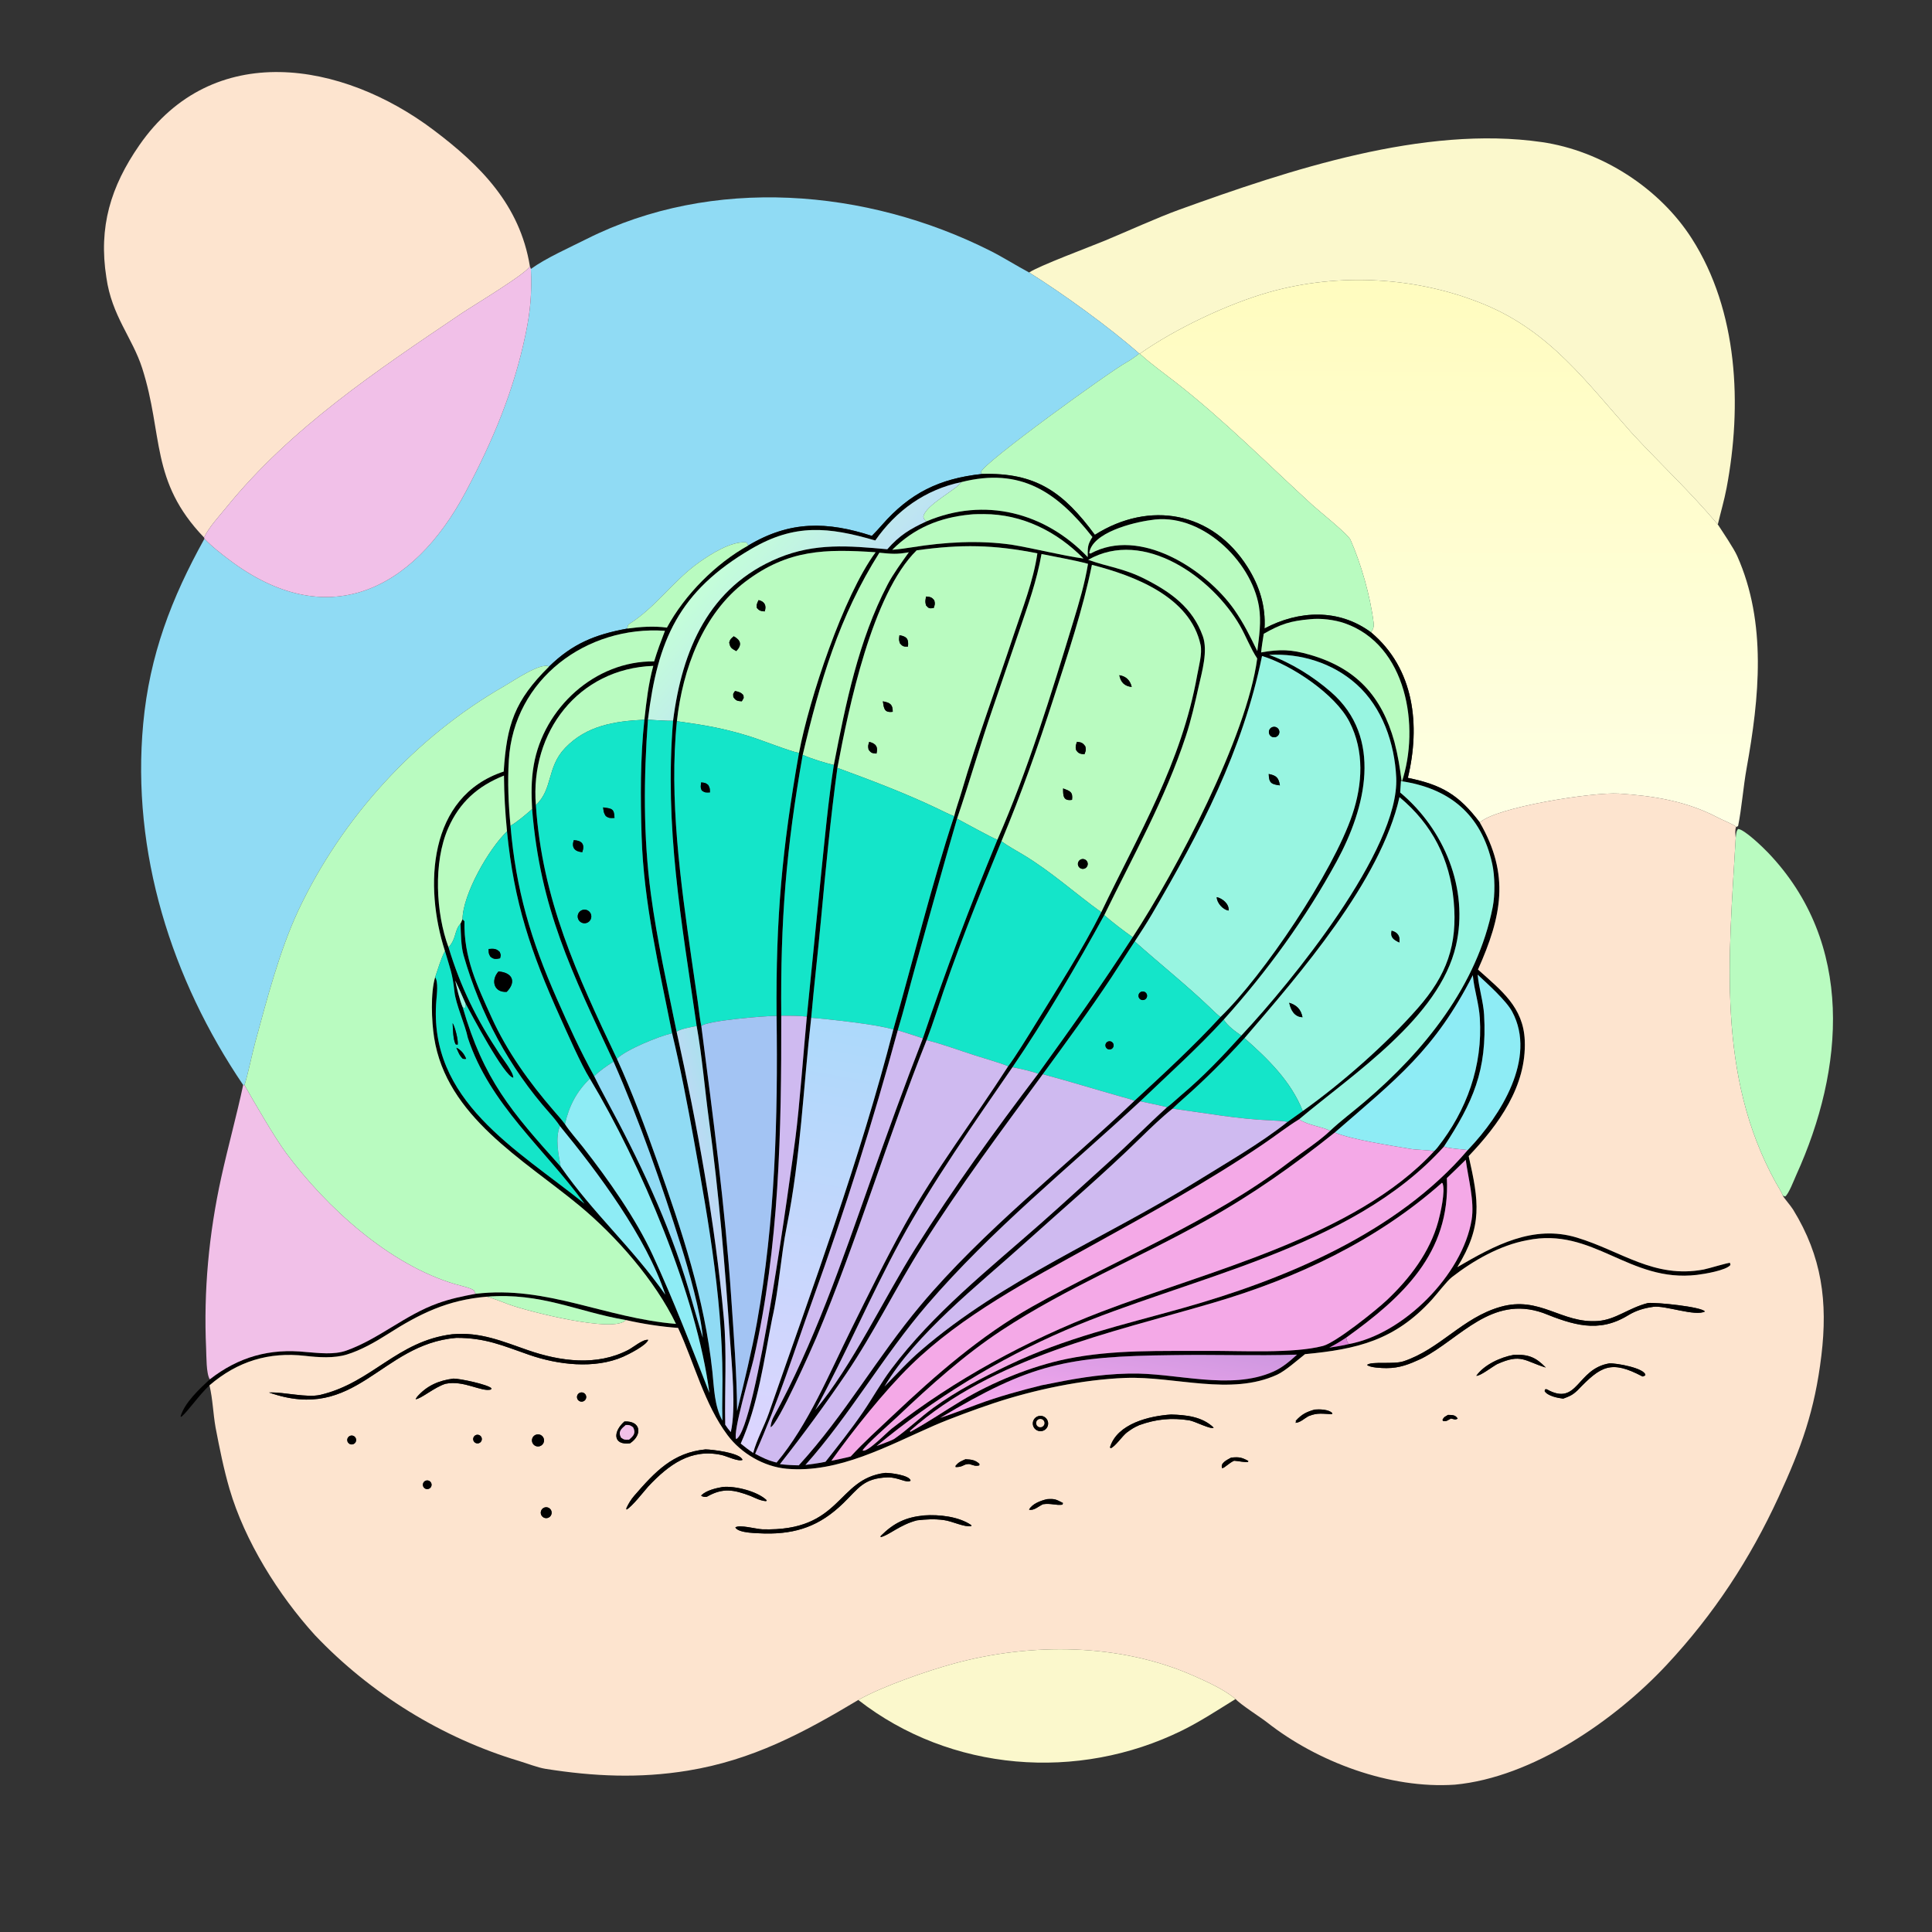 <svg width="1024" height="1024" viewBox="0 0 1024 1024" fill="none" xmlns="http://www.w3.org/2000/svg">
<rect x="0" y="0" width="1024" height="1024" fill="#333333" stroke="none"/>
<path d="M108.139 284.877C79.416 254.961 86.692 230.533 75.377 195.189C70.178 178.95 59.252 167.504 56.38 147.09C52.144 120.307 58.677 98.884 73.804 77.02C112.771 20.7 181.504 32.526 229.717 68.845C254.679 87.648 275.531 108.558 280.843 141.088C279.416 144.798 250.426 162.182 244.761 166.008C199.933 196.285 154.324 226.595 119.865 269.044C115.987 273.822 110.807 279.346 108.139 284.877Z" fill="#FDE4CF"/>
<path d="M545.467 144.436C550.444 140.977 577.856 130.759 585.758 127.482C597.133 122.766 613.483 115.306 624.933 111.168C683.418 90.034 754.653 66.299 817.104 75.3C848.856 79.876 879.543 99.679 896.643 126.365C921.255 164.777 923.413 214.918 915.111 258.717C913.876 265.235 911.97 271.621 910.48 277.979C895.3 260.046 880.638 246.55 865.167 229.821C840.721 202.464 821.687 175.737 786.527 161.272C751.057 146.68 709.744 144.386 672.725 154.834C650.84 161.011 622.839 174.278 604.118 187.482L603.827 187.409C588.155 173.56 563.229 155.527 545.467 144.436Z" fill="#FBF8CC"/>
<path d="M281.383 142.542C289.306 136.783 301.982 131.17 310.831 126.715C377.579 93.115 459.203 99.906 524.776 132.878C531.696 136.357 538.545 140.726 545.466 144.436C563.228 155.527 588.154 173.56 603.826 187.409C602.085 188.833 598.935 191.052 597.189 191.987C588.683 196.542 521.16 245.348 519.889 250.199L520.38 251.219C497.879 253.658 482.22 261.329 467.393 278.331C465.824 280.13 463.768 282.383 462.099 284.027C438.395 276.336 418.765 275.886 396.607 289.11C396.144 288.367 395.902 287.45 395.062 287.415C387.096 287.088 376.808 293.613 370.6 298.001C356.834 307.732 347.68 321.833 333.331 330.834C332.831 331.147 332.508 332.592 332.386 333.179C315.42 336.293 303.52 341.102 291.026 353.271C286.619 350.905 272.181 360.847 267.347 363.614C220.105 390.663 181.289 433.382 158.088 482.594C148.083 504.046 141.486 529.633 135.274 552.43C133.527 558.843 131.38 569.648 129.578 575.138L128.886 575.073C90.87 519.002 69.574 451.732 75.901 383.576C79.271 347.265 90.859 317.046 108.353 285.54C112.777 290.091 116.504 292.909 121.263 296.524C172.875 335.722 218.844 313.586 246.953 260.483C261.259 233.454 272.255 207.44 278.597 177.04C281.183 164.645 281.93 155.237 281.383 142.542Z" fill="#90DBF4"/>
<path d="M280.843 141.09L281.384 142.543C281.931 155.238 281.184 164.646 278.598 177.041C272.256 207.441 261.26 233.455 246.954 260.484C218.845 313.587 172.876 335.723 121.264 296.525C116.505 292.91 112.778 290.092 108.354 285.541L108.139 284.879C110.807 279.348 115.987 273.824 119.865 269.046C154.324 226.597 199.933 196.287 244.761 166.01C250.426 162.184 279.416 144.8 280.843 141.09Z" fill="#F1C0E8"/>
<path d="M604.117 187.483C622.838 174.279 650.839 161.012 672.724 154.835C709.743 144.387 751.056 146.681 786.526 161.273C821.686 175.738 840.72 202.465 865.166 229.822C880.637 246.551 895.299 260.047 910.479 277.98C913.137 282.055 918.917 290.572 920.755 294.698C936.559 330.169 932.447 369.981 925.763 407.056C923.965 417.025 923.125 428.531 921.239 437.757L920.512 438.271L920.182 438.156C917.539 436.381 913.362 434.833 910.507 433.331C893.807 424.548 876.253 421.8 857.989 420.614C844.509 419.739 792.92 427.783 784.352 435.952C773.125 421.142 764.161 415.983 746.192 412.271C752.858 384.484 749.72 354.466 726.679 335.152C727.778 333.508 728.314 332.305 728.058 330.195C726.358 316.204 721.423 298.795 715.789 286.09C714.468 283.11 698.789 270.588 695.571 267.645C671.559 245.683 648.659 222.517 622.957 202.506C616.959 197.833 610.462 193.209 604.849 188.148L604.117 187.483Z" fill="url(#paint0_linear_2293_69427)"/>
<path d="M603.826 187.41L604.117 187.483L604.849 188.148C610.462 193.209 616.959 197.833 622.957 202.506C648.659 222.517 671.559 245.683 695.571 267.645C698.789 270.588 714.468 283.11 715.789 286.09C721.423 298.795 726.358 316.204 728.058 330.195C728.314 332.305 727.778 333.508 726.679 335.152C709.576 322.497 688.415 323.437 670.223 333.108C670.907 321.292 667.548 310.61 661.305 300.685C642.684 271.082 609.284 265.169 580.301 283.469C563.664 260.93 549.197 250.346 520.38 251.22L519.889 250.2C521.16 245.349 588.683 196.543 597.189 191.988C598.935 191.053 602.085 188.834 603.826 187.41Z" fill="#B9FBC0"/>
<path d="M520.38 251.218C549.197 250.344 563.664 260.928 580.301 283.467C609.284 265.167 642.684 271.08 661.305 300.683C667.548 310.608 670.907 321.29 670.223 333.106C688.415 323.435 709.576 322.495 726.679 335.15C749.72 354.464 752.858 384.482 746.192 412.269C764.161 415.981 773.125 421.14 784.352 435.95C800.372 463.744 796.002 485.562 783.361 513.883C795.672 524.939 807.406 533.739 808.151 551.461C809.167 575.625 794.363 596.054 778.428 612.758C783.815 636.642 785.981 649.673 772.416 671.611C792.265 660.004 812.666 648.977 835.72 655.931C859.337 663.054 876.585 677.797 902.968 672.872C905.548 672.391 916.183 669.085 916.953 669.362L917.159 670.5C914.769 673.355 903.415 675.238 899.403 675.715C863.41 679.988 844.41 650.059 809.334 657.362C795.042 660.007 780.924 668.069 769.533 676.923C766.833 679.021 761.537 685.984 758.89 688.888C739.302 710.382 719.33 715.139 691.696 717.726C687.774 720.806 681.262 726.602 676.936 728.599C652.317 739.965 622.655 729.358 596.546 730.324C573.763 731.166 548.107 736.595 526.608 743.741C517.561 746.748 503.664 751.83 495.088 755.568C470.732 766.184 444.431 780.932 416.96 778.466C404.861 777.379 392.861 770.329 385.637 760.698C373.352 744.321 368.067 722.561 359.388 703.819C350.402 703.186 340.471 701.655 331.675 699.627C305.972 695.28 286.867 684.945 257.957 687.279C237.194 689.005 222.528 696.225 205.382 707.179C198.892 711.325 191.158 715.699 183.816 717.928C176.995 719.998 168.87 719.445 161.778 718.635C142.508 716.432 125.925 721.48 111.031 734.26C105.549 739.315 99.671 747.987 96.13 750.944L95.701 750.734C97.887 743.398 105.695 736.182 111.19 731.086C126.538 719.097 143.077 714.567 162.252 716.604C169.049 717.125 177.012 718.171 183.603 715.822C200.797 709.695 214.694 696.967 231.968 690.794C238.931 688.306 244.89 687.084 252.077 685.744C289.648 681.203 320.761 698.65 358.281 701.687C347.28 678.778 326.611 655.157 307.003 638.945C277.33 614.411 236.625 591.777 230.096 549.949C228.744 541.288 228.117 526.23 230.645 517.936C232.367 520.352 231.537 527.135 231.285 530.108C226.771 583.467 273.974 609.128 309.79 637.964C288.3 608.444 259.592 585.442 247.963 550.076C246.563 543.164 241.54 532.234 240.854 525.516C239.904 516.219 238.477 513.073 235.832 504.066C224.776 469.885 226.747 422.154 266.972 408.932C268.594 384.119 272.607 371.477 291.026 353.27C303.52 341.101 315.42 336.292 332.386 333.178C339.452 332.205 346.403 331.713 353.483 332.649C362.922 315.237 379.29 298.735 396.607 289.109C418.765 275.885 438.395 276.335 462.099 284.026C463.768 282.382 465.824 280.129 467.393 278.33C482.22 261.328 497.879 253.657 520.38 251.218ZM509.472 255.54C490.441 259.525 474.978 270.578 463.914 286.466C439.176 279.273 421.299 277.427 398.217 290.908C359.615 313.453 348.528 339.469 343.415 381.449C341.165 412.254 340.893 443.189 344.981 473.865C348.188 497.934 353.764 522.993 358.633 546.88C369.527 596.263 379.048 648.102 383.622 698.481C385.328 717.266 384.014 736.282 384.384 755.116C385.462 756.749 386.067 757.56 387.345 759.04C390.206 746.332 387.881 724.133 386.953 710.461C384.318 671.602 381.05 632.416 375.785 593.831C373.594 577.777 372.095 559.516 369.251 543.81C361.175 488.011 352.152 438.697 356.737 382.06C361.52 344.444 375.669 310.966 412.632 295.692C431.973 287.7 450.05 289.271 470.284 291.123C476.741 283.75 482.295 280.361 491.132 276.296C521.81 263.316 553.765 271.498 576.51 295.261C576.574 290.197 576.245 288.934 578.995 284.617C560.266 260.763 540.976 247.536 509.472 255.54ZM341.541 381.464C342.644 371.505 343.629 362.662 346.252 352.929C306.499 354.365 280.862 388.083 284.024 426.706C287.379 476.708 305.68 516.36 326.98 561.164C335.047 578.779 342.076 597.82 348.501 615.929C361.361 652.179 373.467 688.49 377.567 726.903C378.504 735.678 378.605 745.207 382.899 752.945C382.775 748.581 382.76 743.938 382.855 739.571C383.838 693.977 375.796 648.661 367.721 603.951C364.354 585.306 360.666 566.094 356.221 547.636C349.377 512.955 341.163 478.722 340.073 443.249C339.438 422.551 339.338 402.088 341.541 381.464ZM358.763 382.257C354.559 423.178 360.731 467.53 366.51 508.031L369.848 531.042C370.343 534.523 370.995 540.62 371.722 543.88C377.907 591.87 384.32 639.653 387.577 687.945C388.931 708.024 390.505 727.765 390.676 747.891C394.236 733.421 398.658 715.181 401.242 700.736C410.806 647.275 412.371 592.641 411.597 538.456C411.185 486.481 414.493 450.016 423.475 399.084C428.879 370.413 447.048 315.717 464.095 292.698C437.545 290.979 417.9 291.036 395.079 308.282C372.516 325.333 361.81 354.781 358.763 382.257ZM466.091 292.952C444.792 326.571 434.453 361.794 425.461 400.084C416.639 450.014 413.625 488.108 414.085 538.342C414.18 599.437 413.109 660.378 399.436 720.289C398.013 726.527 388.138 759.65 390.189 762.763C400.816 757.811 419.078 622.098 421.584 603.189C423.725 587.026 426.002 555.78 427.647 538.801L435.151 463.893C437.116 444.823 439 424.328 441.937 405.462C448.235 373.039 454.962 339.494 470.445 309.814C473.381 304.186 477.976 297.975 481.695 292.726C475.204 293.885 472.802 293.585 466.091 292.952ZM485.837 291.691C462.241 314.87 449.829 375.065 443.837 406.992C440.15 434.024 437.606 460.955 435.077 488.114C433.485 505.208 431.47 522.388 429.956 539.449C425.725 576.454 424.385 613.128 417.024 649.889C413.84 665.791 412.896 683.003 409.248 698.975C404.844 721.19 401.917 744.389 392.597 765.132C394.896 766.961 396.753 768.468 399.219 770.073C400.989 763.16 405.165 755.749 407.545 748.899C430.894 681.721 455.797 614.542 473.473 545.663C483.964 509.07 493.862 468.476 505.722 432.608C506.729 428.424 508.391 423.946 509.616 419.769C517.839 391.748 528.062 364.395 537.216 336.688C541.841 322.69 547.729 307.895 549.824 293.275C526.639 288.689 509.494 288.396 485.837 291.691ZM282.028 428.825C281.608 420.73 281.506 413.63 282.898 405.545C288.111 375.263 315.385 350.156 346.709 350.56C348.485 344.71 350.251 340.034 352.447 334.339C310.887 331.461 272.318 359.92 269.697 402.812C268.977 414.602 269.473 425.935 270.578 437.692C273.45 471.618 281.389 498.222 295.157 529.395C301.498 543.752 307.304 556.547 314.938 570.403C316.899 574.398 318.964 578.378 321.082 582.288C338.554 614.535 354.534 647.929 364.926 683.19C367.453 691.762 369.864 700.468 372.507 709.033C371.587 696.305 364.856 672.624 361.002 660.396C350.797 628.015 338.835 593.705 325.195 562.679C303.082 515.231 286.356 481.806 282.028 428.825ZM507.256 433.944C499.567 460.174 492.399 486.496 485.01 512.809C481.919 523.816 479.162 535.166 475.831 546.072C462.635 594.654 447.877 641.209 430.842 688.595C420.685 716.849 412.57 742.924 400.233 770.531C404.409 772.743 406.952 774.026 411.61 775.181C428.259 755.443 439.791 727.505 451.19 704.485C460.284 686.119 469.628 667.053 479.546 649.192C495.619 620.246 516.583 592.8 534.362 565.114C537.693 560.875 545.535 548.144 548.507 543.315C560.085 524.504 573.863 503.112 583.678 483.485C603.736 441.655 626.275 404.148 634.524 357.894C635.327 353.39 637.301 346.406 636.33 341.854C630.869 316.243 601.038 305.086 578.742 299.382C573.971 322.99 565.88 346.991 558.481 369.927C549.961 396.341 541.446 420.295 530.791 445.902C518.428 476.045 506.324 505.8 496.247 536.816C494.679 541.642 492.914 546.567 491.125 551.314C470.33 603.3 454.368 657.421 432.628 709.096C430.57 713.987 412.283 755.186 408.461 756.442C408.404 755.089 409.192 752.562 409.868 751.327C431.52 711.812 446.142 668.842 461.131 626.489C470.129 601.063 479.364 575.466 489.138 550.335C501.699 513.118 513.618 481.549 528.635 445.098C544.913 408.022 557.047 368.234 568.857 329.498C571.988 319.229 574.914 309.455 576.672 298.838C569.928 296.966 559.156 295.101 552.027 293.639C549.439 308.141 544.999 320.315 540.26 334.246L526.279 375.133C519.42 394.961 513.895 414.501 507.256 433.944ZM268.721 440.65C267.723 430.141 267.208 421.622 267.114 411.079C253.296 416.597 243.608 425.13 237.527 438.995C229.615 457.034 230.979 483.946 237.739 502.127C244.234 523.453 252.538 540.146 264.835 558.691C266.637 561.408 272.221 568.45 272.061 571.204C267.384 570.838 249.556 537.055 246.776 531.923C245.001 527.952 243.155 523.578 241.271 519.695C242.125 523.709 243.59 529.996 245.214 533.793C256.372 572.287 270.941 589.14 297.17 618.309C314.632 643.419 334.615 660.579 352.638 686.208C342.486 655.638 316.988 621.442 296.752 596.818C295.194 594.466 293.308 592.199 291.331 589.976C269.908 565.887 254.51 537.196 245.691 506.259C244.321 501.45 244.268 494.506 244.088 489.529L245.138 487.222C245.482 487.582 245.827 487.943 246.171 488.304C245.75 507.507 252.798 522.166 260.546 539.27C268.684 557.234 280.577 573.776 293.485 588.68C295.403 590.894 297.677 593.428 299.43 595.782C301.842 599.579 306.299 604.547 309.195 608.26C322.494 625.317 336.981 645.768 346.056 665.446C356.896 688.952 366.682 714.169 375.983 738.276C369.25 686.471 339.549 616.605 312.632 571.711C308.109 564.545 300.454 547.091 296.848 539.082C281.378 504.727 272.459 478.532 268.721 440.65ZM585.291 485.039C571.128 510.845 553.356 541.282 536.618 565.657C516.688 594.617 494.028 626.832 477.267 657.637C461.304 686.978 448.261 717.771 432.134 747.317C451.596 724.151 468.716 687.799 485.218 661.615C505.609 629.259 527.202 599.474 550.258 569.074C568.413 543.932 583.481 522.789 600.33 496.719C623.525 461.355 660.804 390.563 666.346 349.006C662.964 343.993 660.352 337.112 657.255 331.704C642.658 306.217 606.298 279.869 576.779 296.708C587.265 300.521 595.488 301.128 606.775 306.843C620.451 313.767 632.131 322.045 637.523 337.205C640.318 345.066 637.061 356.078 635.295 363.981C633.371 372.593 631.301 381.741 628.548 390.107C617.523 423.617 600.555 453.684 585.291 485.039ZM601.442 498.994C597.235 505.3 593.249 511.747 589.06 518.065C577.482 535.529 565.058 552.448 552.693 569.354C530.636 599.401 508.812 628.632 488.859 660.219C474.922 682.284 463.079 706.582 448.565 727.99C437.774 743.907 425.252 760.999 413.371 776.022C417.16 776.458 419.564 776.598 423.381 776.655C447.932 749.846 464.945 719.199 487.982 691.769C521.405 651.974 563.791 619.188 601.293 583.428C616.406 569.481 633.04 554.13 646.845 539.049C669.496 517.236 706.547 462.243 716.784 431.7C722.168 415.637 723.217 398.093 715.217 382.555C707.62 367.797 684.428 352.428 668.909 347.678C658.691 397.805 636.184 440.783 610.52 484.603C607.649 489.504 604.555 494.244 601.442 498.994ZM648.59 540.435C635.288 555.052 618.789 569.892 604.361 583.709C565.9 619.39 525.806 651.585 491.442 691.499C468.133 718.572 450.427 750.141 426.882 776.461C430.046 775.999 434.509 775.474 437.517 774.772C444.384 766.099 451.179 757.526 457.443 748.387C462.546 740.942 466.963 732.877 472.37 725.67C494.667 695.949 523.941 672.867 551.597 648.47C564.224 637.331 576.532 625.92 589.049 614.671C598.979 605.693 608.619 595.849 618.582 586.845C619.945 585.994 624.641 581.661 626.185 580.36C637.896 570.498 647.631 560.191 657.9 548.878C658.055 548.717 658.212 548.558 658.365 548.394C684.174 520.755 741.773 450.409 740.029 412.142C739.204 394.025 732.677 374.907 718.902 362.618C706.256 351.337 689.376 346.17 672.652 347.091C684.45 351.314 696.136 358.666 705.472 366.809C733.159 390.958 723.907 428.164 708.476 456.54C692.111 486.634 671.503 514.99 648.59 540.435ZM659.605 550.248C649.362 561.506 638.852 572.073 627.431 582.126C625.477 583.846 623.318 585.77 621.48 587.589C615.705 592.22 609.765 597.939 604.459 603.138C584.533 622.66 563.234 640.748 542.551 659.401C518.756 680.859 485.21 707.088 468.795 734.875C475.263 728.256 481.124 721.748 488.197 715.66C531.869 678.068 586.024 656.135 634.599 625.934C650.498 616.049 667.741 606.239 682.387 594.655L690.48 588.868C711.191 574.111 734.703 553.451 751.443 534.368C766.722 516.951 772.651 500.868 770.499 477.667C768.423 455.284 759.185 436.993 741.756 422.503C731.8 466.973 688.763 516.278 659.605 550.248ZM688.52 593.275C682.116 597.199 675.904 602.096 669.623 606.342C640.438 626.193 609.369 643.153 578.539 660.216C545.556 678.471 509.982 697.032 482.791 723.574C468.716 737.314 452.22 758.029 440.622 774.252C443.829 773.551 447.797 772.795 450.906 771.954C457.819 764.407 465.893 757.154 473.301 750.142C495.842 728.833 519.876 707.857 547.016 692.565C592.425 666.978 641.613 647.786 683.337 615.916C690.147 610.714 698.886 605.14 705.015 599.324C710.609 594.064 717.4 588.989 723.287 583.953C754.806 557.199 783.065 522.192 791.173 480.742C792.46 474.16 792.344 464.348 790.909 457.843C785.103 431.511 768.138 417.769 742.54 414.013L742.117 420.04C765.393 439.502 778.625 471.094 771.688 501.196C762.875 539.444 717.05 569.269 688.52 593.275ZM707.422 600.281C685.253 617.988 664.246 632.856 639.472 646.732C603.618 666.814 565.098 682.598 530.865 705.119C511.239 718.031 492.879 734.534 475.895 750.649C472.542 753.83 458.624 766.01 457.178 768.762C459.476 770.224 469.846 759.365 472.6 757.213C505.815 731.262 544.373 710.361 583.696 695.285C639.46 673.881 718.376 655.517 760.083 610.189C760.732 609.529 761.318 608.946 761.903 608.203C777.437 588.476 785.936 564.836 784.337 539.6C783.844 531.823 781.467 525.08 780.702 517.614L780.629 516.868C760.387 556.567 740.359 571.649 707.422 600.281ZM765.29 607.765C715.859 662.541 629.618 677.056 564.82 705.003C528.772 720.551 494.819 741.415 464.633 766.407C466.459 765.736 472.733 763.46 474.016 762.605C481.43 757.475 487.384 751.473 494.787 746.099C507.484 736.884 520.441 730.289 534.49 723.555C564.742 709.054 594.908 702.293 626.809 693.333C680.937 678.13 740.625 653.336 777.95 609.528L778.652 608.789C795.1 591.432 814.722 560.967 801.492 536.218C798.353 530.347 788.281 521.318 783.192 516.587C783.768 523.354 786.206 530.95 786.599 537.8C788.306 567.482 780.589 584.326 765.29 607.765ZM713.51 708.977C710.233 711.117 708.008 712.479 704.547 714.279C707.737 713.754 711.898 713.184 714.94 712.366C743.722 707.156 775.179 675.74 780.011 646.434C781.608 636.748 778.19 624.653 776.874 614.707C773.639 617.96 770.17 621.222 766.861 624.421C768.847 664.175 743.203 687.679 713.51 708.977ZM514.344 272.7C498.023 274.259 484.569 279.81 472.913 291.4C476.45 291.118 479.953 290.637 483.456 290.073C500.793 287.282 518.693 286.241 536.125 288.691C548.381 290.719 562.895 294.47 574.283 296.031C560.128 281.65 541.813 272.493 521.473 272.474C519.935 272.473 515.779 272.478 514.344 272.7ZM609.836 275.678C600.645 276.895 578.749 282.276 577.326 293.193L577.996 293.401C604.176 279.091 638.955 301.626 654.092 323.001C659.464 330.779 662.245 336.637 666.391 345.066C667.386 337.223 668.589 329.36 667.27 321.441C663.189 296.953 636.109 271.14 609.836 275.678ZM694.383 328.198C684.016 329.101 678.879 330.726 669.818 335.916C669.285 339.26 668.761 342.432 668.421 345.805C678.378 344.025 684.369 344.189 694.189 347.013C718.726 354.068 732.326 368.859 739.065 393.192C741.026 400.738 741.933 406.701 742.969 414.49C752.723 385.268 745.67 341.75 712.641 330.315C707.319 328.472 700 327.571 694.383 328.198ZM764.265 626.899C729.603 657.619 687.415 677.434 643.288 690.42C588.106 706.66 526.888 719.142 482.312 758.36C482.368 758.554 482.424 758.748 482.48 758.942C492.742 753.279 499.872 748.28 509.581 742.425C525.892 732.589 546.674 724.101 565.33 720.274C590.241 715.164 615.277 716.166 640.596 716.001C657.501 715.891 685.364 717.528 701.192 713.378C708.008 711.591 729.29 694.537 735.022 689.134C747.129 677.721 757.858 663.721 762.323 647.319C763.458 643.147 766.15 631.403 764.626 627.24L764.265 626.899ZM621.43 718.244C565.757 718.888 546.22 722.755 498.293 751.543C504.975 749.282 511.622 746.738 518.238 744.278C529.271 740.178 540.692 737.059 552.116 734.22C568.749 730.891 581.26 728.434 598.376 728.012C623.241 727.398 651.816 737.255 674.968 726.95C679.773 724.811 683.664 721.422 687.45 717.984C664.954 718.685 643.656 717.874 621.43 718.244Z" fill="black"/>
<path d="M509.471 255.543C540.975 247.539 560.265 260.766 578.994 284.62C576.244 288.937 576.573 290.2 576.509 295.264C553.764 271.501 521.809 263.319 491.131 276.299C489.559 275.072 490.133 275.819 489.369 273.952C490.338 267.637 507.213 259.448 509.471 255.543Z" fill="#B9FBC0"/>
<path d="M463.913 286.465C474.977 270.577 490.44 259.524 509.471 255.539C507.213 259.444 490.338 267.633 489.369 273.948C490.133 275.815 489.559 275.068 491.131 276.295C482.294 280.36 476.74 283.749 470.283 291.122C450.049 289.27 431.972 287.699 412.631 295.691C375.668 310.965 361.519 344.443 356.736 382.059C352.266 382.06 347.871 381.731 343.414 381.448C348.527 339.468 359.614 313.452 398.216 290.907C421.298 277.426 439.175 279.272 463.913 286.465Z" fill="url(#paint1_linear_2293_69427)"/>
<path d="M472.912 291.403C484.568 279.813 498.022 274.262 514.343 272.703C515.778 272.481 519.934 272.476 521.472 272.477C541.812 272.496 560.127 281.653 574.282 296.034C562.894 294.473 548.38 290.722 536.124 288.694C518.692 286.244 500.792 287.285 483.455 290.076C479.952 290.64 476.449 291.121 472.912 291.403Z" fill="#B9FBC0"/>
<path d="M654.092 323.002C638.955 301.627 604.176 279.092 577.996 293.402L577.326 293.194C578.749 282.277 600.645 276.896 609.836 275.679C636.109 271.141 663.189 296.954 667.27 321.442C668.589 329.361 667.386 337.224 666.391 345.067C662.245 336.638 659.464 330.78 654.092 323.002Z" fill="#B9FBC0"/>
<path d="M396.608 289.109C379.291 298.735 362.923 315.237 353.484 332.649C346.404 331.713 339.453 332.205 332.387 333.178C332.509 332.591 332.832 331.146 333.332 330.833C347.681 321.832 356.835 307.731 370.601 298C376.809 293.612 387.097 287.087 395.063 287.414C395.903 287.449 396.145 288.366 396.608 289.109Z" fill="#B9FBC0"/>
<path d="M443.838 406.995C449.83 375.068 462.242 314.873 485.838 291.694C509.495 288.399 526.64 288.692 549.825 293.278C547.73 307.898 541.842 322.693 537.217 336.691C528.063 364.398 517.84 391.751 509.617 419.772C508.392 423.949 506.73 428.427 505.723 432.611C502.807 431.516 499.569 429.827 496.728 428.473C479.506 420.268 461.728 413.583 443.838 406.995ZM490.839 316.163C490.465 318.367 490.25 318.791 490.82 320.868C492.245 322.51 492.602 322.588 494.889 322.252C495.485 320.424 495.692 320.157 495.208 318.26C493.938 316.503 492.952 316.334 490.839 316.163ZM476.732 336.681C476.476 338.806 476.325 339.09 477.022 341.03C478.414 342.66 479.103 342.793 481.237 342.711C481.673 338.81 480.752 337.358 476.732 336.681ZM467.936 371.715C468.492 375.48 468.64 377.875 473.161 377.259C473.203 373.229 471.645 372.443 467.936 371.715ZM460.703 393.2C460.112 395.193 459.973 395.355 460.376 397.319C461.745 399.214 462.25 399.191 464.553 399.416C465.451 395.843 464.374 394.18 460.703 393.2Z" fill="#B9FBC0"/>
<path d="M585.291 485.041C600.555 453.686 617.523 423.619 628.548 390.109C631.301 381.743 633.371 372.595 635.295 363.983C637.061 356.08 640.318 345.068 637.523 337.207C632.131 322.047 620.451 313.769 606.775 306.845C595.488 301.13 587.265 300.523 576.779 296.71C606.298 279.871 642.658 306.219 657.255 331.706C660.352 337.114 662.964 343.995 666.346 349.008C660.804 390.565 623.525 461.357 600.33 496.721C595.596 493.392 589.559 488.833 585.291 485.041Z" fill="#B9FBC0"/>
<path d="M358.764 382.257C361.811 354.781 372.517 325.333 395.08 308.282C417.901 291.036 437.546 290.979 464.096 292.698C447.049 315.717 428.88 370.413 423.476 399.084C418.48 398.148 403.813 392.316 397.772 390.425C383.481 385.95 373.543 384.321 358.764 382.257ZM402.066 318.07C401.274 319.824 400.873 320.304 401.145 322.219C402.397 323.67 403.168 323.903 405.286 324.07C406.382 321.093 405.326 318.783 402.066 318.07ZM388.885 337.247C387.502 338.491 386.983 338.741 386.51 340.547C386.998 343.392 387.791 343.709 390.237 345.085C393.375 341.863 392.69 339.307 388.885 337.247ZM389.559 366.253C388.351 368.245 388.588 367.212 388.684 369.429C390.003 371.46 390.927 371.552 393.169 371.703C394.268 369.707 394.29 370.37 394.012 368.509C392.954 367.046 391.31 366.571 389.559 366.253Z" fill="#B9FBC0"/>
<path d="M425.461 400.085C434.453 361.795 444.792 326.572 466.091 292.953C472.802 293.586 475.204 293.886 481.695 292.727C477.976 297.976 473.381 304.187 470.445 309.815C454.962 339.495 448.235 373.04 441.937 405.463C436.91 404.246 430.172 402.212 425.461 400.085Z" fill="#B9FBC0"/>
<path d="M507.256 433.946C513.895 414.503 519.42 394.963 526.279 375.135L540.26 334.248C544.999 320.317 549.439 308.143 552.027 293.641C559.156 295.103 569.928 296.968 576.672 298.84C574.914 309.457 571.988 319.231 568.857 329.5C557.047 368.236 544.913 408.024 528.635 445.1C524.897 443.63 511.632 436.233 507.256 433.946Z" fill="#B9FBC0"/>
<path d="M530.791 445.903C541.446 420.296 549.961 396.342 558.481 369.928C565.88 346.992 573.971 322.991 578.742 299.383C601.038 305.087 630.869 316.244 636.33 341.855C637.301 346.407 635.327 353.391 634.524 357.895C626.275 404.149 603.736 441.656 583.678 483.486C569.898 473.549 557.048 461.879 542.406 453.09C538.607 450.811 534.339 448.506 530.791 445.903ZM593.262 357.866C594 361.602 595.973 363.672 599.834 364.099C599.029 360.596 596.859 358.45 593.262 357.866ZM570.813 393.169C570.165 395.211 569.893 395.554 570.364 397.539C571.599 399.431 572.58 399.58 574.772 399.783C575.526 397.795 575.689 397.643 575.269 395.654C573.965 393.704 573.12 393.442 570.813 393.169ZM563.473 417.887C563.441 421.548 563.416 424.712 568.193 423.938C568.763 419.684 567.078 419.249 563.473 417.887ZM573.097 455.432C572.158 455.74 571.473 456.553 571.327 457.531C571.182 458.51 571.601 459.486 572.41 460.055C573.219 460.624 574.28 460.687 575.151 460.219C576.345 459.577 576.85 458.13 576.316 456.885C575.782 455.64 574.385 455.009 573.097 455.432Z" fill="#B9FBC0"/>
<path d="M494.888 322.249C492.601 322.585 492.244 322.507 490.819 320.865C490.249 318.788 490.464 318.364 490.838 316.16C492.951 316.331 493.937 316.5 495.207 318.257C495.691 320.154 495.484 320.421 494.888 322.249Z" fill="black"/>
<path d="M405.285 324.07C403.167 323.903 402.396 323.67 401.144 322.219C400.872 320.304 401.273 319.824 402.065 318.07C405.325 318.783 406.381 321.093 405.285 324.07Z" fill="black"/>
<path d="M669.819 335.916C678.88 330.726 684.017 329.101 694.384 328.198C700.001 327.571 707.32 328.472 712.642 330.315C745.671 341.75 752.724 385.268 742.97 414.49C741.934 406.701 741.027 400.738 739.066 393.192C732.327 368.859 718.727 354.068 694.19 347.013C684.37 344.189 678.379 344.025 668.422 345.805C668.762 342.432 669.286 339.26 669.819 335.916Z" fill="#B9FBC0"/>
<path d="M282.028 428.827C278.458 431.918 274.638 435.248 270.578 437.694C269.473 425.937 268.977 414.604 269.697 402.814C272.318 359.922 310.887 331.463 352.447 334.341C350.251 340.036 348.485 344.712 346.709 350.562C315.385 350.158 288.111 375.265 282.898 405.547C281.506 413.632 281.608 420.732 282.028 428.827Z" fill="#B9FBC0"/>
<path d="M481.237 342.71C479.103 342.792 478.414 342.659 477.022 341.029C476.325 339.089 476.476 338.805 476.732 336.68C480.752 337.357 481.673 338.809 481.237 342.71Z" fill="black"/>
<path d="M390.237 345.084C387.791 343.708 386.998 343.391 386.51 340.546C386.983 338.74 387.502 338.49 388.885 337.246C392.69 339.306 393.375 341.862 390.237 345.084Z" fill="black"/>
<path d="M648.59 540.437C671.503 514.992 692.111 486.636 708.476 456.542C723.907 428.166 733.159 390.96 705.472 366.811C696.136 358.668 684.45 351.316 672.652 347.093C689.376 346.172 706.256 351.339 718.902 362.62C732.677 374.909 739.204 394.027 740.029 412.144C741.773 450.411 684.174 520.757 658.365 548.396C658.212 548.56 658.055 548.719 657.9 548.88C654.658 546.66 650.686 543.776 648.59 540.437Z" fill="#98F5E1"/>
<path d="M601.441 498.996C604.554 494.246 607.648 489.506 610.519 484.605C636.183 440.785 658.69 397.807 668.908 347.68C684.427 352.43 707.619 367.799 715.216 382.557C723.216 398.095 722.167 415.639 716.783 431.702C706.546 462.245 669.495 517.238 646.844 539.051C645.037 537.673 642.972 535.608 641.3 534.012C628.496 521.786 614.614 510.772 601.441 498.996ZM674.283 385.411C672.883 385.971 672.184 387.545 672.706 388.959C673.228 390.374 674.782 391.115 676.21 390.632C677.17 390.307 677.877 389.487 678.057 388.491C678.237 387.494 677.862 386.478 677.078 385.838C676.293 385.198 675.223 385.034 674.283 385.411ZM672.45 410.235C672.578 415.015 673.813 415.678 678.375 416.264C677.709 412.148 676.428 411.016 672.45 410.235ZM644.897 475.499C644.951 478.58 648.215 482.196 651.175 482.608C651.586 479.173 647.971 476.184 644.897 475.499Z" fill="#98F5E1"/>
<path d="M129.578 575.138C131.38 569.648 133.527 558.843 135.274 552.43C141.486 529.633 148.083 504.046 158.088 482.594C181.289 433.382 220.105 390.663 267.347 363.614C272.181 360.847 286.619 350.905 291.026 353.271C272.607 371.478 268.594 384.12 266.972 408.933C226.747 422.155 224.776 469.886 235.832 504.067C233.704 508.026 232.183 513.587 230.645 517.937C228.117 526.231 228.744 541.289 230.096 549.95C236.625 591.778 277.33 614.412 307.003 638.946C326.611 655.158 347.28 678.779 358.281 701.688C320.761 698.651 289.648 681.204 252.077 685.745L251.157 683.901C249.59 682.619 243.67 681.355 241.192 680.619C206.251 670.251 173.191 640.091 151.755 611.283C145.615 603.033 134.749 584.253 129.578 575.138Z" fill="#B9FBC0"/>
<path d="M341.542 381.465C325.766 382.239 310.921 384.523 299.515 396.439C289.725 406.666 293.128 418.214 284.025 426.707C280.863 388.084 306.5 354.366 346.253 352.93C343.63 362.663 342.645 371.506 341.542 381.465Z" fill="#B9FBC0"/>
<path d="M599.834 364.1C595.973 363.673 594 361.603 593.262 357.867C596.859 358.451 599.029 360.597 599.834 364.1Z" fill="black"/>
<path d="M393.167 371.704C390.925 371.553 390.001 371.461 388.682 369.43C388.586 367.213 388.349 368.246 389.557 366.254C391.308 366.572 392.952 367.047 394.01 368.51C394.288 370.371 394.266 369.708 393.167 371.704Z" fill="black"/>
<path d="M473.161 377.259C468.64 377.875 468.492 375.48 467.936 371.715C471.645 372.443 473.203 373.229 473.161 377.259Z" fill="black"/>
<path d="M343.416 381.449C347.873 381.732 352.268 382.061 356.738 382.06C352.153 438.697 361.176 488.011 369.252 543.81C366.966 544.221 360.15 545.43 358.634 546.88C353.765 522.993 348.189 497.934 344.982 473.865C340.894 443.189 341.166 412.254 343.416 381.449Z" fill="#14E5C9"/>
<path d="M284.023 426.707C293.126 418.214 289.723 406.666 299.513 396.439C310.919 384.523 325.764 382.239 341.54 381.465C339.337 402.089 339.437 422.552 340.072 443.25C341.162 478.723 349.376 512.956 356.22 547.637C349.434 549.14 331.632 556.391 326.979 561.165C305.679 516.361 287.378 476.709 284.023 426.707ZM319.663 427.936C319.976 430.102 319.902 430.753 321.068 432.509C322.761 433.742 323.513 433.627 325.694 433.507C325.505 428.511 324.349 428.599 319.663 427.936ZM304.12 445.295C302.783 449.225 304.613 451.355 308.626 451.665C310.097 447.421 308.393 445.524 304.12 445.295ZM308.864 482.259C307.033 482.748 305.894 484.57 306.255 486.43C306.617 488.29 308.356 489.553 310.236 489.32C311.574 489.155 312.708 488.258 313.176 486.994C313.644 485.73 313.368 484.311 312.46 483.315C311.553 482.318 310.166 481.911 308.864 482.259Z" fill="#14E5C9"/>
<path d="M371.721 543.881C370.994 540.621 370.342 534.524 369.847 531.043L366.509 508.032C360.73 467.531 354.558 423.179 358.762 382.258C373.541 384.322 383.479 385.951 397.77 390.426C403.811 392.317 418.478 398.149 423.474 399.085C414.492 450.017 411.184 486.482 411.596 538.457C406.262 538.31 373.682 541.025 371.721 543.881ZM371.629 414.701C371.428 416.55 371.14 417.376 371.99 419.019C373.705 420.164 373.964 420.07 376.27 419.987C376.244 417.958 376.307 417.811 375.379 416.078C373.913 414.824 373.523 414.914 371.629 414.701Z" fill="#14E5C9"/>
<path d="M676.21 390.632C674.782 391.115 673.228 390.374 672.706 388.959C672.184 387.545 672.883 385.971 674.283 385.411C675.223 385.034 676.293 385.198 677.078 385.838C677.862 386.478 678.237 387.494 678.057 388.491C677.877 389.487 677.17 390.307 676.21 390.632Z" fill="black"/>
<path d="M464.551 399.415C462.248 399.19 461.743 399.213 460.374 397.318C459.971 395.354 460.11 395.192 460.701 393.199C464.372 394.179 465.449 395.842 464.551 399.415Z" fill="black"/>
<path d="M574.772 399.782C572.58 399.579 571.599 399.43 570.364 397.538C569.893 395.553 570.165 395.21 570.813 393.168C573.12 393.441 573.965 393.703 575.269 395.653C575.689 397.642 575.526 397.794 574.772 399.782Z" fill="black"/>
<path d="M425.46 400.086C430.171 402.213 436.909 404.247 441.936 405.464C438.999 424.33 437.115 444.825 435.15 463.895L427.646 538.803C422.845 538.345 418.883 538.356 414.084 538.344C413.624 488.11 416.638 450.016 425.46 400.086Z" fill="#14E5C9"/>
<path d="M443.836 406.992C461.726 413.58 479.504 420.265 496.726 428.47C499.567 429.824 502.805 431.513 505.721 432.608C493.861 468.476 483.963 509.07 473.472 545.663C465.679 543.018 438.338 540.078 429.955 539.449C431.469 522.388 433.484 505.208 435.076 488.114C437.605 460.955 440.149 434.024 443.836 406.992Z" fill="#14E5C9"/>
<path d="M678.376 416.263C673.814 415.677 672.579 415.014 672.451 410.234C676.429 411.015 677.71 412.147 678.376 416.263Z" fill="black"/>
<path d="M267.114 411.078C267.208 421.621 267.723 430.14 268.721 440.649C259.143 449.798 245.332 473.831 245.138 487.221L244.088 489.528C240.601 493.397 242.145 497.156 237.739 502.126C230.979 483.945 229.615 457.033 237.527 438.994C243.608 425.129 253.296 416.596 267.114 411.078Z" fill="#B9FBC0"/>
<path d="M688.52 593.278C717.05 569.272 762.875 539.447 771.688 501.199C778.624 471.097 765.393 439.505 742.117 420.043L742.539 414.016C768.137 417.772 785.103 431.514 790.909 457.846C792.344 464.351 792.459 474.163 791.172 480.745C783.064 522.195 754.805 557.202 723.286 583.956C717.399 588.992 710.609 594.067 705.015 599.327C699.994 596.954 693.542 596.532 688.52 593.278Z" fill="#98F5E1"/>
<path d="M376.271 419.985C373.965 420.068 373.706 420.162 371.991 419.017C371.141 417.374 371.429 416.548 371.63 414.699C373.524 414.912 373.914 414.822 375.38 416.076C376.308 417.809 376.245 417.956 376.271 419.985Z" fill="black"/>
<path d="M568.194 423.938C563.417 424.712 563.442 421.548 563.474 417.887C567.079 419.249 568.764 419.684 568.194 423.938Z" fill="black"/>
<path d="M784.352 435.95C792.92 427.781 844.509 419.737 857.989 420.612C876.253 421.798 893.807 424.546 910.507 433.329C913.362 434.831 917.539 436.379 920.182 438.154C919.485 440.222 919.77 441.911 919.968 444.116C916.329 506.983 909.802 569.811 941.124 626.657C942.177 628.567 944.279 631.774 944.919 633.7C945.685 635.208 949.073 638.978 950.403 641.137C965.705 666.021 968.797 690.043 965.368 718.469C961.836 747.751 954.775 767.2 942.654 793.526C927.497 826.442 908.386 855.581 883.417 882.365C855.98 911.796 812.188 942.072 771.099 945.912C736.594 948.274 698.18 933.838 671.538 912.864C668.239 910.267 657.22 903.257 654.887 900.506C648.445 895.235 640.16 891.546 632.614 888.196C593.604 870.881 546.528 870.621 505.771 881.674C491.733 885.481 467.606 893.806 454.913 901.024C425.613 918.559 398.763 932.883 364.541 938.475C338.874 942.669 314.695 941.563 289.136 937.521C285.042 936.874 279.304 934.621 275.145 933.374C234.233 921.112 196.347 897.635 166.955 866.692C147.57 845.368 129.706 816.734 121.641 789.151C118.589 778.713 116.283 767.242 114.244 756.532C112.916 748.98 112.805 741.79 111.031 734.26C125.925 721.48 142.508 716.432 161.778 718.635C168.87 719.445 176.995 719.998 183.816 717.928C191.158 715.699 198.892 711.325 205.382 707.179C222.528 696.225 237.194 689.005 257.957 687.279C259.567 687.456 267.431 690.523 269.757 691.388C279.362 694.958 325.91 706.862 331.675 699.627C340.471 701.655 350.402 703.186 359.388 703.819C368.067 722.561 373.352 744.321 385.637 760.698C392.861 770.329 404.861 777.379 416.96 778.466C444.431 780.932 470.732 766.184 495.088 755.568C503.664 751.83 517.561 746.748 526.608 743.741C548.107 736.595 573.763 731.166 596.546 730.324C622.655 729.358 652.317 739.965 676.936 728.599C681.262 726.602 687.774 720.806 691.696 717.726C719.33 715.139 739.302 710.382 758.89 688.888C761.537 685.984 766.833 679.021 769.533 676.923C780.924 668.069 795.042 660.007 809.334 657.362C844.41 650.059 863.41 679.988 899.403 675.715C903.415 675.238 914.769 673.355 917.159 670.5L916.953 669.362C916.183 669.085 905.548 672.391 902.968 672.872C876.585 677.797 859.337 663.054 835.72 655.931C812.666 648.977 792.265 660.004 772.416 671.611C785.981 649.673 783.815 636.642 778.428 612.758C794.363 596.054 809.167 575.625 808.151 551.461C807.406 533.739 795.672 524.939 783.361 513.883C796.002 485.562 800.372 463.744 784.352 435.95ZM873.474 690.623C863.111 693.235 856.451 699.451 846.927 700.15C827.569 701.571 816.209 686.645 795.182 692.683C775.033 698.468 763.363 714.999 743.968 721.492C738.554 723.305 727.135 721.361 724.559 723.416C726.117 724.937 732.569 725.124 734.86 725.129C741.873 725.146 746.948 723.052 753.208 720.188L753.867 719.85C773.958 709.407 790.466 686.361 817.761 695.845C833.502 702.114 847.116 706.833 862.872 697.181C867.025 694.637 871.338 693.309 876.374 692.634C882.54 691.809 898.628 697.876 903.622 695.114C901.905 692.614 877.751 690.171 873.474 690.623ZM239.654 707.185C210.383 710.786 197.278 732.771 169.909 739.276C162.536 741.028 150.961 737.722 142.586 738.051C188.982 754.376 201.478 712.44 241.859 709.089C257.415 709.092 266.234 713.143 280.468 718.092C295.688 723.384 315.11 725.724 330.227 719.116C333.092 717.875 342.676 713.038 343.548 710.149C340.739 709.743 335.729 714.07 332.959 715.51C316.361 724.134 297.084 721.581 279.904 715.654C266.441 711.009 254.663 705.821 239.654 707.185ZM802.173 718.127C795.226 719.383 786.578 723.378 782.474 729.192C784.573 729.403 790.932 724.363 793.554 722.998C806.444 717.211 807.986 721.418 819.32 724.834C814.009 719.369 810.032 717.693 802.173 718.127ZM852.941 722.626C835.484 725.545 836.427 745.671 819.783 736.335L818.958 736.352L818.68 737.288C820.174 739.902 825.75 740.986 828.528 741.31C831.963 740.018 833.312 739.531 836.1 736.927C848.545 723.901 853.883 720.801 870.432 729.491C870.918 729.746 871.61 729.158 872.08 728.888C872.034 725.178 856.554 722.371 852.941 722.626ZM240.385 730.68C232.612 731.658 226.246 734.377 220.978 740.43L220.887 741.58L220.858 740.579L220.288 741.603C222.875 741.639 230.284 735.219 236.135 733.434C245.825 731.415 255.219 737.906 260.217 736.478L260.504 735.847C258.637 733.794 243.683 730.663 240.385 730.68ZM307.703 738.072C306.393 738.38 305.577 739.689 305.878 741.001C306.178 742.314 307.482 743.137 308.796 742.844C310.121 742.549 310.953 741.232 310.65 739.909C310.347 738.585 309.025 737.761 307.703 738.072ZM696.849 747.091C692.451 748.333 689.978 749.551 686.778 753.054L687.043 753.902L686.497 753.41L686.87 753.982L686.471 754.149C689.113 754.035 691.012 752.025 693.347 750.691L693.892 750.463C698.239 748.699 701.176 749.351 705.979 749.562L706.112 748.953C704.294 746.982 699.398 746.87 696.849 747.091ZM620.697 749.72C609.347 750.455 592.251 754.458 588.348 766.994L588.59 767.603C590.883 767.032 594.933 760.948 597.348 759.185C599.75 757.433 601.078 756.549 603.861 755.341C612.716 752.148 620.937 751.311 630.364 752.812C633.282 753.277 642.006 757.89 643.266 756.668C637.221 750.823 628.698 749.945 620.697 749.72ZM767.477 749.926C765.513 751.178 765.518 750.772 764.536 752.551L764.998 753.261C767.01 753.306 766.966 752.92 769.034 751.852C771.122 752.284 771.061 752.645 772.614 751.948C771.436 749.838 769.662 749.992 767.477 749.926ZM550.236 750.613C548.084 751.298 546.902 753.603 547.601 755.75C548.301 757.897 550.614 759.064 552.756 758.351C554.878 757.644 556.032 755.357 555.339 753.23C554.647 751.103 552.367 749.934 550.236 750.613ZM330.968 753.41C324.822 758.805 324.778 766.139 333.933 764.98C340.607 760.497 339.763 752.995 330.968 753.41ZM252.084 760.673C251.309 761.048 250.809 761.824 250.789 762.685C250.768 763.545 251.23 764.345 251.986 764.756C252.742 765.167 253.664 765.121 254.376 764.637C255.369 763.96 255.672 762.632 255.071 761.591C254.469 760.55 253.166 760.15 252.084 760.673ZM283.955 760.468C282.363 761.107 281.557 762.886 282.124 764.505C282.691 766.124 284.431 767.01 286.074 766.516C287.204 766.176 288.057 765.243 288.293 764.086C288.53 762.93 288.112 761.737 287.205 760.981C286.299 760.225 285.05 760.028 283.955 760.468ZM185.067 761.284C184.364 761.768 183.977 762.594 184.055 763.445C184.134 764.295 184.666 765.036 185.447 765.382C186.227 765.729 187.134 765.626 187.817 765.114C188.844 764.344 189.067 762.894 188.318 761.852C187.57 760.809 186.125 760.557 185.067 761.284ZM373.931 768.207C356.601 769.913 347.182 780.089 336.22 792.711C334.456 794.741 333.123 796.933 331.985 799.38L332.081 800.131C335.181 798.332 340.901 790.897 343.592 787.856C354.463 776.296 366.168 767.631 382.424 771.175C385.323 771.807 391.232 774.798 393.531 773.787C392.676 770.109 377.715 768.267 373.931 768.207ZM652.544 772.563C650.62 773.638 646.465 775.485 647.811 778.208C649.341 777.825 651.341 775.449 654.114 774.211C656.816 774.374 659.448 775.175 661.52 774.82L661.615 774.316C658.066 772.403 656.721 772.166 652.544 772.563ZM511.72 773.433C509.316 774.523 508.118 774.87 506.44 776.979L506.54 777.586C510.793 777.573 510.381 775.986 513.679 775.956C516.042 776.597 516.907 777.243 519.041 776.678L519.11 775.866C516.805 773.777 514.894 773.588 511.72 773.433ZM469.131 780.664C443.191 783.85 446.367 811.887 404.013 810.558C400.907 810.461 391.725 807.884 389.736 809.601C391.617 812.77 401.664 812.565 405.468 812.796C422.333 813.077 434.654 808.66 446.926 796.758C455.058 788.871 457.623 783.483 470.439 783.043C475.953 782.854 480.651 786.353 482.634 784.781C482.214 781.894 471.752 780.574 469.131 780.664ZM226.036 784.687C224.806 784.909 223.977 786.071 224.169 787.307C224.361 788.542 225.503 789.399 226.743 789.237C227.572 789.128 228.277 788.579 228.585 787.802C228.893 787.025 228.756 786.142 228.227 785.495C227.697 784.848 226.859 784.539 226.036 784.687ZM382.894 788.152C379.41 788.751 374.381 789.942 371.767 792.498L371.703 792.854C372.569 793.299 373.982 793.681 374.839 793.197C383.18 788.482 388.88 789.51 397.846 792.909C400.701 794.146 402.966 795.383 406.045 795.652L406.399 795.192C401.509 790.408 389.568 787.416 382.894 788.152ZM554.934 794.584C551.616 795.378 547.196 796.94 545.418 800.119C547.873 800.896 550.622 798.246 552.814 797.271C557.128 796.625 559.632 798.028 563.174 797.493L563.366 796.596C559.636 794.703 559.175 794.302 554.934 794.584ZM288.156 799.201C286.751 799.939 286.205 801.673 286.935 803.082C287.664 804.492 289.395 805.048 290.809 804.327C292.235 803.6 292.797 801.851 292.061 800.429C291.325 799.007 289.573 798.456 288.156 799.201ZM489.79 803.199C480.058 804.164 473.799 807.143 466.82 814.065L466.715 814.71C471.111 813.808 476.873 808.163 486.017 805.808C491.193 805.233 495.065 804.989 500.238 805.664C504.777 806.256 510.934 809.499 514.854 808.912L514.759 808.318C508.091 803.754 497.682 802.642 489.79 803.199Z" fill="#FDE4CF"/>
<path d="M659.605 550.249C688.763 516.279 731.8 466.974 741.756 422.504C759.185 436.994 768.424 455.285 770.5 477.668C772.652 500.869 766.722 516.952 751.443 534.369C734.703 553.452 711.191 574.112 690.48 588.869C684.321 573.225 672.192 561.374 659.605 550.249ZM737.596 493.312C736.792 496.907 738.649 498.049 741.659 499.537C742.257 496.343 740.792 494.064 737.596 493.312ZM683.315 531.478C684.118 535.289 686 538.963 690.355 539.148C689.51 534.992 687.376 532.796 683.315 531.478Z" fill="#98F5E1"/>
<path d="M325.695 433.508C323.514 433.628 322.762 433.743 321.069 432.51C319.903 430.754 319.977 430.103 319.664 427.938C324.35 428.6 325.506 428.512 325.695 433.508Z" fill="black"/>
<path d="M270.578 437.691C274.638 435.245 278.458 431.915 282.028 428.824C286.356 481.805 303.082 515.23 325.195 562.678C321.524 564.968 318.044 567.36 314.938 570.402C307.304 556.546 301.498 543.751 295.157 529.394C281.389 498.221 273.45 471.617 270.578 437.691Z" fill="#14E5C9"/>
<path d="M475.83 546.073C479.161 535.167 481.918 523.817 485.009 512.81C492.398 486.497 499.566 460.175 507.255 433.945C511.631 436.232 524.896 443.629 528.634 445.099C513.617 481.55 501.698 513.119 489.137 550.336C484.797 548.837 480.221 547.461 475.83 546.073Z" fill="#14E5C9"/>
<path d="M919.967 444.119C920.167 442.483 920.162 440.515 921.209 439.387C924.448 439.464 934.409 449.108 937.029 451.844C983.082 499.922 977.649 566.48 952.025 622.847C950.95 625.212 948.06 632.868 946.172 634.184L944.918 633.703C944.278 631.777 942.176 628.57 941.123 626.66C909.801 569.814 916.328 506.986 919.967 444.119Z" fill="#B9FBC0"/>
<path d="M268.722 440.652C272.46 478.534 281.379 504.729 296.849 539.084C300.455 547.093 308.11 564.547 312.633 571.713C305.545 578.655 301.666 586.037 299.431 595.784C297.678 593.43 295.404 590.896 293.486 588.682C280.578 573.778 268.685 557.236 260.547 539.272C252.799 522.168 245.751 507.509 246.172 488.306C245.828 487.945 245.483 487.584 245.139 487.224C245.333 473.834 259.144 449.801 268.722 440.652ZM258.977 502.984C259.021 505.082 258.9 505.385 259.958 507.088C261.824 508.577 262.875 508.371 265.046 507.915C265.536 505.698 265.58 506.767 264.886 504.588C262.947 502.618 261.551 502.828 258.977 502.984ZM264.213 514.895C260.01 519.607 261.781 526.153 268.567 525.7C273.841 520.328 271.566 515.447 264.213 514.895Z" fill="#14E5C9"/>
<path d="M308.627 451.667C304.614 451.357 302.784 449.227 304.121 445.297C308.394 445.526 310.098 447.423 308.627 451.667Z" fill="black"/>
<path d="M491.125 551.314C492.914 546.567 494.679 541.642 496.247 536.816C506.324 505.8 518.428 476.045 530.791 445.902C534.339 448.505 538.607 450.81 542.406 453.089C557.048 461.878 569.898 473.548 583.678 483.485C573.863 503.112 560.085 524.504 548.507 543.315C545.535 548.144 537.693 560.875 534.362 565.114C530.354 563.449 521.421 560.855 516.841 559.405C508.94 556.903 499.005 553.182 491.125 551.314Z" fill="#14E5C9"/>
<path d="M575.151 460.219C574.28 460.687 573.219 460.624 572.41 460.055C571.601 459.486 571.182 458.51 571.327 457.531C571.473 456.553 572.158 455.74 573.097 455.432C574.385 455.009 575.782 455.64 576.316 456.885C576.85 458.13 576.345 459.577 575.151 460.219Z" fill="black"/>
<path d="M651.176 482.605C648.216 482.193 644.952 478.577 644.898 475.496C647.972 476.181 651.587 479.17 651.176 482.605Z" fill="black"/>
<path d="M310.237 489.32C308.357 489.553 306.618 488.29 306.256 486.43C305.895 484.57 307.034 482.748 308.865 482.259C310.167 481.911 311.554 482.318 312.461 483.315C313.369 484.311 313.645 485.73 313.177 486.994C312.709 488.258 311.575 489.155 310.237 489.32Z" fill="black"/>
<path d="M536.617 565.657C553.355 541.282 571.127 510.845 585.29 485.039C589.558 488.831 595.595 493.39 600.329 496.719C583.48 522.789 568.412 543.932 550.257 569.074C546.876 567.824 540.104 566.257 536.617 565.657Z" fill="#14E5C9"/>
<path d="M237.738 502.129C242.144 497.159 240.6 493.4 244.087 489.531C244.267 494.508 244.32 501.452 245.69 506.261C254.509 537.198 269.907 565.889 291.33 589.978C293.307 592.201 295.193 594.468 296.751 596.82C294.22 603.243 295.945 611.681 297.169 618.311C270.94 589.142 256.371 572.289 245.213 533.795L246.035 534.224L246.698 533.996L246.775 531.925C249.555 537.057 267.383 570.84 272.06 571.206C272.22 568.452 266.636 561.41 264.834 558.693C252.537 540.148 244.233 523.455 237.738 502.129Z" fill="#14E5C9"/>
<path d="M741.658 499.537C738.648 498.049 736.792 496.908 737.596 493.312C740.792 494.064 742.256 496.343 741.658 499.537Z" fill="black"/>
<path d="M552.693 569.356C565.058 552.45 577.482 535.531 589.06 518.067C593.249 511.749 597.235 505.302 601.442 498.996C614.615 510.772 628.497 521.786 641.301 534.012C642.973 535.608 645.038 537.673 646.845 539.051C633.04 554.132 616.406 569.483 601.293 583.43C599.482 582.598 596.528 581.907 594.54 581.346C580.596 577.415 566.685 573.085 552.693 569.356ZM604.673 525.748C603.926 526.123 603.444 526.876 603.416 527.711C603.388 528.546 603.819 529.329 604.54 529.753C605.26 530.176 606.154 530.172 606.871 529.742C607.922 529.11 608.285 527.761 607.694 526.687C607.103 525.613 605.769 525.198 604.673 525.748ZM586.894 552.228C585.979 552.82 585.642 553.997 586.105 554.983C586.568 555.969 587.688 556.462 588.728 556.136C589.538 555.883 590.127 555.182 590.237 554.34C590.347 553.498 589.958 552.669 589.24 552.216C588.523 551.762 587.607 551.767 586.894 552.228Z" fill="#14E5C9"/>
<path d="M265.046 507.913C262.875 508.369 261.824 508.575 259.958 507.086C258.9 505.383 259.021 505.08 258.977 502.982C261.551 502.826 262.947 502.616 264.886 504.586C265.58 506.765 265.536 505.696 265.046 507.913Z" fill="black"/>
<path d="M235.832 504.066C238.477 513.073 239.904 516.219 240.854 525.516C241.54 532.234 246.563 543.164 247.963 550.076C259.592 585.442 288.3 608.444 309.79 637.964C273.974 609.128 226.771 583.467 231.285 530.108C231.537 527.135 232.367 520.352 230.645 517.936C232.183 513.586 233.704 508.025 235.832 504.066ZM239.915 542.3C240.071 545.309 240.113 551.019 241.516 553.502C241.871 553.577 242.227 553.725 242.588 553.691C243.014 551.289 241.037 543.975 239.915 542.3ZM241.891 555.316C242.915 557.601 243.485 559.444 245.288 561.138C246.328 561.297 246.051 561.324 247.077 561.205C246.076 558.712 244.377 556.472 241.891 555.316Z" fill="#14E5C9"/>
<path d="M268.567 525.7C261.781 526.153 260.01 519.607 264.213 514.895C271.566 515.447 273.841 520.328 268.567 525.7Z" fill="black"/>
<path d="M765.289 607.768C780.588 584.329 788.305 567.485 786.598 537.803C786.205 530.953 783.767 523.357 783.191 516.59C788.28 521.321 798.352 530.35 801.491 536.221C814.721 560.97 795.099 591.435 778.651 608.792L777.949 609.531C773.793 608.995 769.138 608.906 765.289 607.768Z" fill="#8EECF5"/>
<path d="M707.422 600.28C740.359 571.648 760.387 556.566 780.629 516.867L780.702 517.613C781.467 525.079 783.844 531.822 784.337 539.599C785.936 564.835 777.437 588.475 761.903 608.202C761.318 608.945 760.732 609.528 760.083 610.188C757.318 609.486 750.811 609.51 747.427 608.927C736.911 607.115 716.776 604.081 707.422 600.28Z" fill="#8EECF5"/>
<path d="M246.776 531.923L246.699 533.994L246.036 534.222L245.214 533.793C243.59 529.996 242.125 523.709 241.271 519.695C243.155 523.578 245.001 527.952 246.776 531.923Z" fill="#98F5E1"/>
<path d="M606.87 529.741C606.153 530.171 605.259 530.175 604.539 529.752C603.818 529.328 603.387 528.545 603.415 527.71C603.443 526.875 603.925 526.122 604.672 525.747C605.768 525.197 607.102 525.612 607.693 526.686C608.284 527.76 607.921 529.109 606.87 529.741Z" fill="black"/>
<path d="M690.354 539.147C685.999 538.962 684.117 535.288 683.314 531.477C687.375 532.795 689.509 534.991 690.354 539.147Z" fill="black"/>
<path d="M371.723 543.883C373.684 541.027 406.264 538.312 411.598 538.459C412.372 592.644 410.807 647.278 401.243 700.739C398.659 715.184 394.237 733.424 390.677 747.894C390.506 727.768 388.932 708.027 387.578 687.948C384.321 639.656 377.908 591.873 371.723 543.883Z" fill="#A3C4F3"/>
<path d="M414.085 538.344C418.884 538.356 422.846 538.345 427.647 538.803C426.002 555.782 423.725 587.028 421.584 603.191C419.078 622.1 400.816 757.813 390.189 762.765C388.138 759.652 398.013 726.529 399.436 720.291C413.109 660.38 414.18 599.439 414.085 538.344Z" fill="#CFBAF0"/>
<path d="M429.957 539.449C438.34 540.078 465.681 543.018 473.474 545.663C455.798 614.542 430.895 681.721 407.546 748.899C405.166 755.749 400.99 763.16 399.22 770.073C396.754 768.468 394.897 766.961 392.598 765.132C401.918 744.389 404.845 721.19 409.249 698.975C412.897 683.003 413.841 665.791 417.025 649.889C424.386 613.128 425.726 576.454 429.957 539.449Z" fill="url(#paint2_linear_2293_69427)"/>
<path d="M604.361 583.712C618.789 569.895 635.288 555.054 648.59 540.438C650.686 543.776 654.658 546.661 657.9 548.881C647.631 560.194 637.896 570.501 626.185 580.363C624.641 581.664 619.945 585.997 618.582 586.848C614.211 585.707 608.843 584.688 604.361 583.712Z" fill="#14E5C9"/>
<path d="M242.587 553.692C242.226 553.726 241.87 553.578 241.515 553.503C240.112 551.02 240.07 545.31 239.914 542.301C241.036 543.976 243.013 551.29 242.587 553.692Z" fill="black"/>
<path d="M358.633 546.883C360.149 545.433 366.965 544.224 369.251 543.812C372.095 559.519 373.594 577.779 375.785 593.833C381.05 632.418 384.318 671.604 386.953 710.464C387.881 724.136 390.206 746.335 387.345 759.043C386.067 757.563 385.462 756.752 384.384 755.119C384.014 736.285 385.328 717.269 383.622 698.484C379.048 648.105 369.527 596.266 358.633 546.883Z" fill="url(#paint3_linear_2293_69427)"/>
<path d="M400.232 770.533C412.569 742.926 420.684 716.851 430.841 688.597C447.876 641.211 462.634 594.656 475.83 546.074C480.221 547.462 484.797 548.838 489.137 550.337C479.363 575.468 470.128 601.065 461.13 626.491C446.141 668.844 431.519 711.814 409.867 751.329C409.191 752.564 408.403 755.091 408.46 756.444C412.282 755.188 430.569 713.989 432.627 709.098C454.367 657.423 470.329 603.302 491.124 551.316C499.004 553.184 508.939 556.905 516.84 559.407C521.42 560.857 530.353 563.451 534.361 565.116C516.582 592.802 495.618 620.248 479.545 649.194C469.627 667.055 460.283 686.121 451.189 704.487C439.79 727.507 428.258 755.445 411.609 775.183C406.951 774.028 404.408 772.745 400.232 770.533Z" fill="#CFBAF0"/>
<path d="M326.98 561.165C331.633 556.391 349.435 549.14 356.221 547.637C360.666 566.095 364.354 585.307 367.721 603.952C375.796 648.662 383.838 693.978 382.855 739.572C382.76 743.939 382.775 748.582 382.899 752.946C378.605 745.208 378.504 735.679 377.567 726.904C373.467 688.491 361.361 652.18 348.501 615.93C342.076 597.821 335.047 578.78 326.98 561.165Z" fill="#90DBF4"/>
<path d="M621.48 587.591C623.318 585.772 625.478 583.848 627.432 582.128C638.853 572.075 649.362 561.508 659.605 550.25C672.192 561.375 684.321 573.226 690.48 588.87L682.388 594.657C681.127 594.139 675.209 593.901 673.51 593.832C655.774 593.112 638.942 589.915 621.48 587.591Z" fill="#14E5C9"/>
<path d="M588.728 556.136C587.688 556.462 586.568 555.969 586.105 554.983C585.642 553.997 585.979 552.82 586.894 552.228C587.607 551.767 588.523 551.762 589.24 552.216C589.958 552.669 590.347 553.498 590.237 554.34C590.127 555.182 589.538 555.883 588.728 556.136Z" fill="black"/>
<path d="M247.077 561.205C246.051 561.324 246.328 561.297 245.288 561.138C243.485 559.444 242.915 557.601 241.891 555.316C244.377 556.472 246.076 558.712 247.077 561.205Z" fill="black"/>
<path d="M314.938 570.404C318.043 567.362 321.524 564.97 325.195 562.68C338.835 593.706 350.797 628.016 361.002 660.397C364.856 672.625 371.587 696.306 372.507 709.034C369.864 700.469 367.453 691.763 364.926 683.191C354.534 647.93 338.554 614.536 321.082 582.289C318.964 578.379 316.898 574.399 314.938 570.404Z" fill="#90DBF4"/>
<path d="M432.135 747.316C448.262 717.77 461.305 686.977 477.268 657.636C494.029 626.831 516.689 594.616 536.619 565.656C540.106 566.256 546.878 567.823 550.259 569.073C527.203 599.473 505.61 629.258 485.219 661.614C468.717 687.798 451.597 724.15 432.135 747.316Z" fill="#CFBAF0"/>
<path d="M413.371 776.023C425.252 761 437.774 743.909 448.565 727.992C463.079 706.584 474.922 682.285 488.859 660.22C508.812 628.633 530.636 599.402 552.693 569.355C566.685 573.084 580.596 577.414 594.54 581.345C596.528 581.906 599.482 582.598 601.293 583.43C563.791 619.19 521.405 651.976 487.982 691.771C464.945 719.201 447.932 749.847 423.381 776.656C419.564 776.599 417.16 776.459 413.371 776.023Z" fill="#CFBAF0"/>
<path d="M299.43 595.782C301.665 586.035 305.544 578.653 312.632 571.711C339.549 616.605 369.25 686.471 375.983 738.276C366.682 714.169 356.896 688.952 346.056 665.446C336.981 645.768 322.494 625.317 309.195 608.26C306.299 604.547 301.842 599.579 299.43 595.782Z" fill="#8EECF5"/>
<path d="M111.19 731.088C109.26 728.024 109.441 718.958 109.248 714.714C107.859 684.267 110.707 653.952 117.239 624.191C120.85 607.738 125.409 591.352 128.886 575.074L129.578 575.139C134.749 584.254 145.615 603.034 151.755 611.284C173.191 640.092 206.251 670.252 241.192 680.62C243.67 681.356 249.59 682.62 251.157 683.902L252.077 685.746C244.89 687.086 238.931 688.308 231.968 690.796C214.694 696.969 200.797 709.697 183.603 715.824C177.012 718.173 169.049 717.127 162.252 716.606C143.077 714.569 126.538 719.099 111.19 731.088Z" fill="#F1C0E8"/>
<path d="M426.883 776.463C450.428 750.143 468.134 718.574 491.443 691.501C525.807 651.587 565.901 619.392 604.362 583.711C608.844 584.687 614.212 585.706 618.583 586.847C608.62 595.851 598.98 605.695 589.05 614.673C576.533 625.922 564.225 637.333 551.598 648.472C523.942 672.869 494.668 695.951 472.371 725.672C466.964 732.879 462.547 740.944 457.444 748.389C451.18 757.528 444.385 766.101 437.518 774.774C434.51 775.476 430.047 776.001 426.883 776.463Z" fill="#CFBAF0"/>
<path d="M468.795 734.876C485.21 707.089 518.756 680.86 542.551 659.402C563.234 640.749 584.533 622.661 604.459 603.139C609.765 597.94 615.705 592.221 621.48 587.59C638.942 589.914 655.774 593.111 673.51 593.831C675.209 593.9 681.126 594.138 682.387 594.656C667.741 606.24 650.498 616.05 634.599 625.935C586.024 656.136 531.869 678.069 488.197 715.661C481.124 721.749 475.263 728.257 468.795 734.876Z" fill="#CFBAF0"/>
<path d="M440.621 774.254C452.219 758.031 468.715 737.316 482.79 723.576C509.981 697.034 545.555 678.473 578.538 660.218C609.368 643.155 640.437 626.195 669.622 606.344C675.903 602.098 682.115 597.201 688.519 593.277C693.541 596.531 699.993 596.953 705.014 599.326C698.885 605.142 690.146 610.716 683.336 615.918C641.612 647.788 592.424 666.98 547.015 692.567C519.875 707.859 495.841 728.835 473.3 750.144C465.892 757.156 457.818 764.409 450.905 771.956C447.796 772.797 443.828 773.553 440.621 774.254Z" fill="#F4A9E7"/>
<path d="M297.17 618.311C295.946 611.681 294.221 603.243 296.752 596.82C316.988 621.444 342.486 655.64 352.638 686.21C334.615 660.581 314.632 643.421 297.17 618.311Z" fill="#8EECF5"/>
<path d="M760.083 610.189C718.376 655.517 639.46 673.881 583.696 695.285C544.373 710.361 505.815 731.262 472.6 757.213C469.846 759.365 459.476 770.224 457.178 768.762C458.624 766.01 472.542 753.83 475.895 750.649C492.879 734.534 511.239 718.031 530.865 705.119C565.098 682.598 603.618 666.814 639.472 646.732C664.246 632.856 685.253 617.988 707.422 600.281C716.776 604.082 736.911 607.116 747.427 608.928C750.811 609.511 757.318 609.487 760.083 610.189Z" fill="#F4A9E7"/>
<path d="M464.633 766.408C494.819 741.416 528.772 720.552 564.82 705.004C629.618 677.057 715.859 662.542 765.29 607.766C769.139 608.904 773.794 608.993 777.95 609.529C740.625 653.337 680.937 678.131 626.809 693.334C594.908 702.294 564.742 709.055 534.49 723.556C520.441 730.29 507.484 736.885 494.787 746.1C487.384 751.474 481.43 757.476 474.016 762.606C472.733 763.461 466.459 765.737 464.633 766.408Z" fill="#F4A9E7"/>
<path d="M713.51 708.977C743.203 687.679 768.847 664.175 766.861 624.421C770.17 621.222 773.639 617.96 776.874 614.707C778.19 624.653 781.608 636.748 780.011 646.434C775.179 675.74 743.722 707.156 714.94 712.366C713.821 711.146 713.967 710.726 713.51 708.977Z" fill="#F4A9E7"/>
<path d="M482.48 758.941C482.424 758.747 482.369 758.553 482.312 758.359C526.889 719.141 588.107 706.659 643.289 690.419C687.416 677.433 729.604 657.618 764.266 626.898L764.626 627.239C766.15 631.402 763.458 643.146 762.323 647.318C757.858 663.72 747.129 677.72 735.022 689.133C729.29 694.536 708.009 711.59 701.193 713.377C685.365 717.527 657.501 715.89 640.596 716C615.277 716.165 590.242 715.163 565.331 720.273C546.675 724.1 525.892 732.588 509.581 742.424C499.872 748.279 492.742 753.278 482.48 758.941Z" fill="#F4A9E7"/>
<path d="M257.957 687.28C286.867 684.946 305.972 695.281 331.675 699.628C325.91 706.863 279.362 694.959 269.757 691.389C267.431 690.524 259.567 687.457 257.957 687.28Z" fill="#B9FBC0"/>
<path d="M753.208 720.19C746.948 723.054 741.873 725.148 734.86 725.131C732.569 725.126 726.117 724.939 724.559 723.418C727.135 721.363 738.554 723.307 743.968 721.494C763.363 715.001 775.033 698.47 795.182 692.685C816.209 686.647 827.569 701.573 846.927 700.152C856.451 699.453 863.111 693.237 873.474 690.625C877.751 690.173 901.905 692.616 903.622 695.116C898.628 697.878 882.54 691.811 876.374 692.636C871.338 693.311 867.025 694.639 862.872 697.183C847.116 706.835 833.502 702.116 817.761 695.847C790.466 686.363 773.958 709.409 753.867 719.852L753.208 720.19Z" fill="black"/>
<path d="M142.586 738.053C150.961 737.724 162.536 741.03 169.909 739.278C197.278 732.773 210.383 710.788 239.654 707.187C254.663 705.823 266.441 711.011 279.904 715.656C297.084 721.583 316.361 724.136 332.959 715.512C335.729 714.072 340.739 709.745 343.548 710.151C342.676 713.04 333.092 717.877 330.227 719.118C315.11 725.726 295.688 723.386 280.468 718.094C266.234 713.145 257.415 709.094 241.859 709.091C201.478 712.442 188.982 754.378 142.586 738.053Z" fill="black"/>
<path d="M704.547 714.279C708.008 712.479 710.233 711.117 713.51 708.977C713.967 710.726 713.821 711.146 714.94 712.366C711.898 713.184 707.737 713.754 704.547 714.279Z" fill="#E085DB"/>
<path d="M498.293 751.543C546.22 722.755 565.757 718.888 621.43 718.244C643.656 717.874 664.954 718.685 687.45 717.984C683.664 721.422 679.773 724.811 674.968 726.95C651.816 737.255 623.241 727.398 598.376 728.012C581.26 728.434 568.749 730.891 552.116 734.22C540.692 737.059 529.271 740.178 518.238 744.278C511.622 746.738 504.975 749.282 498.293 751.543Z" fill="url(#paint4_linear_2293_69427)"/>
<path d="M793.555 722.999C790.933 724.364 784.574 729.404 782.475 729.193C786.579 723.379 795.227 719.384 802.174 718.128C810.033 717.694 814.01 719.37 819.321 724.835C807.987 721.419 806.445 717.212 793.555 722.999Z" fill="black"/>
<path d="M828.528 741.309C825.75 740.985 820.174 739.901 818.68 737.287L818.958 736.351L819.783 736.334C836.427 745.67 835.484 725.544 852.941 722.625C856.554 722.37 872.034 725.177 872.08 728.887C871.61 729.157 870.918 729.745 870.432 729.49C853.883 720.8 848.545 723.9 836.1 736.926C833.312 739.53 831.963 740.017 828.528 741.309Z" fill="black"/>
<path d="M236.134 733.434C230.283 735.219 222.874 741.639 220.287 741.603L220.857 740.579L220.886 741.58L220.977 740.43C226.245 734.377 232.611 731.658 240.384 730.68C243.682 730.663 258.636 733.794 260.503 735.847L260.216 736.478C255.218 737.906 245.824 731.415 236.134 733.434Z" fill="black"/>
<path d="M308.797 742.845C307.483 743.138 306.179 742.315 305.879 741.002C305.578 739.69 306.394 738.381 307.704 738.073C309.026 737.762 310.348 738.586 310.651 739.91C310.954 741.233 310.122 742.55 308.797 742.845Z" fill="black"/>
<path d="M693.347 750.693C691.012 752.027 689.113 754.037 686.471 754.151L686.87 753.984L686.497 753.412L687.043 753.904L686.778 753.056C689.978 749.553 692.451 748.335 696.849 747.093C699.398 746.872 704.294 746.984 706.112 748.955L705.979 749.564C701.176 749.353 698.239 748.701 693.892 750.465L693.347 750.693Z" fill="black"/>
<path d="M603.861 755.344C601.078 756.552 599.75 757.436 597.348 759.188C594.933 760.951 590.883 767.035 588.59 767.606L588.348 766.997C592.251 754.461 609.347 750.458 620.697 749.723C628.698 749.948 637.221 750.826 643.266 756.671C642.006 757.893 633.282 753.28 630.364 752.815C620.937 751.314 612.716 752.151 603.861 755.344Z" fill="black"/>
<path d="M769.033 751.852C766.965 752.92 767.009 753.306 764.997 753.261L764.535 752.551C765.517 750.772 765.512 751.178 767.476 749.926C769.661 749.992 771.435 749.838 772.613 751.948C771.06 752.645 771.121 752.284 769.033 751.852Z" fill="black"/>
<path d="M552.756 758.353C550.614 759.066 548.301 757.899 547.601 755.752C546.902 753.605 548.084 751.3 550.236 750.615C552.367 749.936 554.647 751.105 555.339 753.232C556.032 755.359 554.878 757.646 552.756 758.353ZM549.879 752.692C549.115 753.431 548.991 754.612 549.586 755.493C550.182 756.373 551.323 756.699 552.294 756.266C553.091 755.909 553.601 755.113 553.59 754.239C553.579 753.365 553.049 752.582 552.243 752.246C551.436 751.909 550.507 752.085 549.879 752.692Z" fill="black"/>
<path d="M552.294 756.263C551.323 756.696 550.182 756.37 549.586 755.49C548.991 754.609 549.115 753.428 549.879 752.689C550.507 752.082 551.436 751.906 552.243 752.243C553.049 752.579 553.579 753.362 553.59 754.236C553.601 755.11 553.091 755.906 552.294 756.263Z" fill="#FDE4CF"/>
<path d="M333.933 764.981C324.778 766.14 324.822 758.806 330.968 753.411C339.763 752.996 340.607 760.498 333.933 764.981ZM331.655 755.26C329.276 757.346 327.461 758.728 329.162 761.981C330.954 763.232 331.082 763.104 333.419 763.044C335.754 761.087 337.166 759.603 335.565 756.497C333.999 755.342 333.744 755.247 331.655 755.26Z" fill="black"/>
<path d="M333.418 763.043C331.081 763.103 330.953 763.231 329.161 761.98C327.46 758.727 329.275 757.345 331.654 755.259C333.743 755.246 333.998 755.341 335.564 756.496C337.165 759.602 335.753 761.086 333.418 763.043Z" fill="#F1C0E8"/>
<path d="M254.377 764.638C253.665 765.122 252.743 765.168 251.987 764.757C251.231 764.346 250.769 763.546 250.79 762.686C250.81 761.825 251.31 761.049 252.085 760.674C253.167 760.151 254.47 760.551 255.072 761.592C255.673 762.633 255.37 763.961 254.377 764.638Z" fill="black"/>
<path d="M286.075 766.518C284.432 767.012 282.692 766.126 282.125 764.507C281.558 762.888 282.364 761.109 283.956 760.47C285.051 760.03 286.3 760.227 287.206 760.983C288.113 761.739 288.531 762.932 288.294 764.088C288.058 765.245 287.205 766.178 286.075 766.518Z" fill="black"/>
<path d="M187.817 765.116C187.134 765.628 186.227 765.731 185.447 765.384C184.666 765.038 184.134 764.297 184.055 763.447C183.977 762.596 184.364 761.77 185.067 761.286C186.125 760.559 187.57 760.811 188.318 761.854C189.067 762.896 188.844 764.346 187.817 765.116Z" fill="black"/>
<path d="M343.591 787.856C340.9 790.897 335.18 798.332 332.08 800.131L331.984 799.38C333.122 796.933 334.455 794.741 336.219 792.711C347.181 780.089 356.6 769.913 373.93 768.207C377.714 768.267 392.675 770.109 393.53 773.787C391.231 774.798 385.322 771.807 382.423 771.175C366.167 767.631 354.462 776.296 343.591 787.856Z" fill="black"/>
<path d="M654.113 774.213C651.34 775.451 649.34 777.827 647.81 778.21C646.464 775.487 650.619 773.64 652.543 772.565C656.72 772.168 658.065 772.405 661.614 774.318L661.519 774.822C659.447 775.177 656.815 774.376 654.113 774.213Z" fill="black"/>
<path d="M513.678 775.957C510.38 775.987 510.792 777.574 506.539 777.587L506.439 776.98C508.117 774.871 509.315 774.524 511.719 773.434C514.893 773.589 516.804 773.778 519.109 775.867L519.04 776.679C516.906 777.244 516.041 776.598 513.678 775.957Z" fill="black"/>
<path d="M405.468 812.796C401.664 812.565 391.617 812.77 389.736 809.601C391.725 807.884 400.907 810.462 404.013 810.559C446.367 811.888 443.191 783.85 469.131 780.664C471.752 780.574 482.214 781.894 482.634 784.781C480.651 786.353 475.953 782.854 470.439 783.043C457.623 783.483 455.058 788.871 446.926 796.758C434.654 808.66 422.333 813.077 405.468 812.796Z" fill="black"/>
<path d="M226.742 789.239C225.502 789.401 224.36 788.544 224.168 787.309C223.976 786.073 224.805 784.911 226.035 784.689C226.858 784.541 227.696 784.85 228.226 785.497C228.755 786.144 228.892 787.027 228.584 787.804C228.276 788.581 227.571 789.13 226.742 789.239Z" fill="black"/>
<path d="M397.846 792.911C388.88 789.512 383.18 788.484 374.839 793.199C373.982 793.683 372.569 793.301 371.703 792.856L371.767 792.5C374.381 789.944 379.41 788.753 382.894 788.154C389.568 787.418 401.509 790.41 406.399 795.194L406.045 795.654C402.966 795.385 400.701 794.148 397.846 792.911Z" fill="black"/>
<path d="M552.814 797.272C550.622 798.247 547.873 800.897 545.418 800.12C547.196 796.941 551.616 795.379 554.934 794.585C559.175 794.303 559.636 794.704 563.366 796.597L563.174 797.494C559.632 798.029 557.128 796.626 552.814 797.272Z" fill="black"/>
<path d="M290.809 804.329C289.395 805.05 287.664 804.494 286.935 803.084C286.205 801.675 286.751 799.941 288.156 799.203C289.573 798.458 291.325 799.009 292.061 800.431C292.797 801.853 292.235 803.602 290.809 804.329Z" fill="black"/>
<path d="M486.017 805.807C476.873 808.162 471.111 813.807 466.715 814.709L466.82 814.064C473.799 807.142 480.058 804.163 489.79 803.198C497.682 802.641 508.091 803.753 514.759 808.317L514.854 808.911C510.934 809.498 504.777 806.255 500.238 805.663C495.065 804.988 491.193 805.232 486.017 805.807Z" fill="black"/>
<path d="M454.912 901.025C467.605 893.807 491.732 885.482 505.77 881.675C546.527 870.622 593.603 870.882 632.613 888.197C640.159 891.547 648.444 895.236 654.886 900.507C645.688 906.194 636.176 912.447 626.495 917.21C571.361 944.337 503.832 939.146 454.912 901.025Z" fill="#FBF8CC"/>
<defs>
<linearGradient id="paint0_linear_2293_69427" x1="768.726" y1="149.245" x2="767.067" y2="436.114" gradientUnits="userSpaceOnUse">
<stop stop-color="#FFFCBF"/>
<stop offset="1" stop-color="#FEFFE4"/>
</linearGradient>
<linearGradient id="paint1_linear_2293_69427" x1="391.685" y1="290.036" x2="438.38" y2="331.925" gradientUnits="userSpaceOnUse">
<stop stop-color="#C4FED9"/>
<stop offset="1" stop-color="#BDE2F4"/>
</linearGradient>
<linearGradient id="paint2_linear_2293_69427" x1="451.498" y1="542.093" x2="411.461" y2="769.952" gradientUnits="userSpaceOnUse">
<stop stop-color="#ACD9FB"/>
<stop offset="1" stop-color="#DDD5FE"/>
</linearGradient>
<linearGradient id="paint3_linear_2293_69427" x1="394.413" y1="646.063" x2="359.504" y2="655.059" gradientUnits="userSpaceOnUse">
<stop stop-color="#ACE0EE"/>
<stop offset="1" stop-color="#D8CFFF"/>
</linearGradient>
<linearGradient id="paint4_linear_2293_69427" x1="598.828" y1="703.604" x2="588.227" y2="764.578" gradientUnits="userSpaceOnUse">
<stop stop-color="#CE97E0"/>
<stop offset="1" stop-color="#FCABF1"/>
</linearGradient>
</defs>
</svg>
